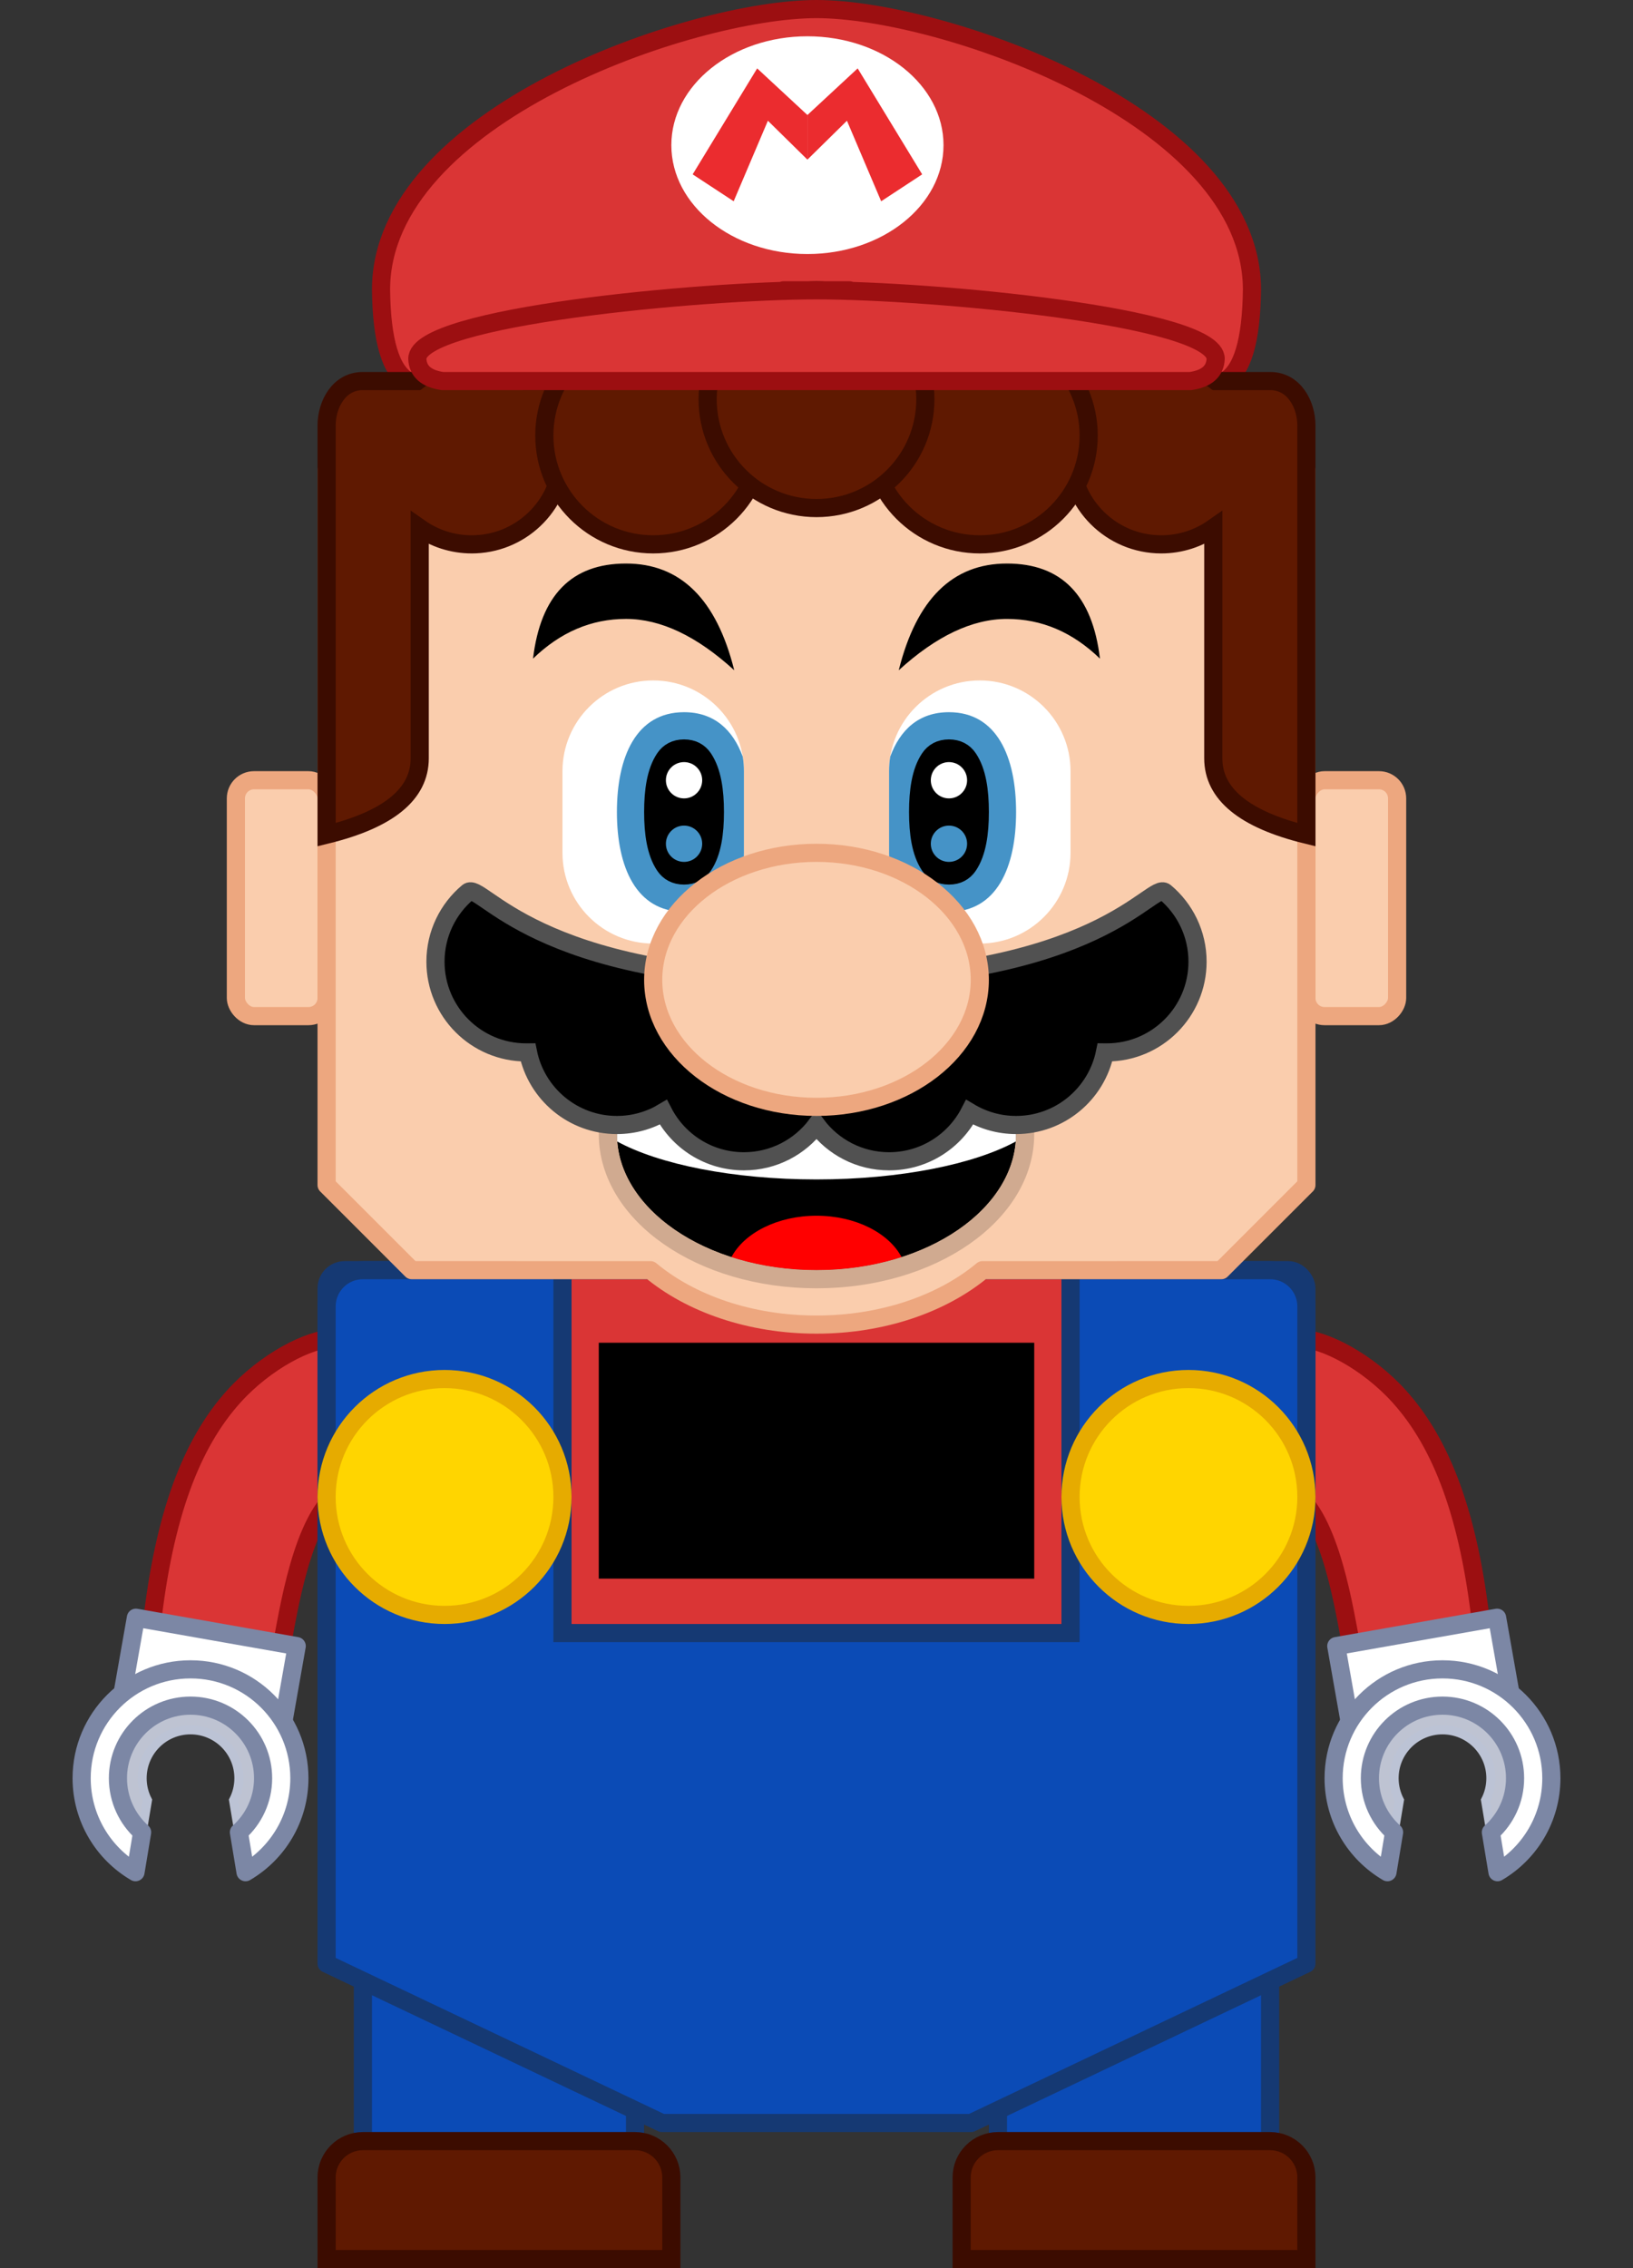 <?xml version="1.0" encoding="UTF-8"?>
<svg width="90px" height="125px" viewBox="0 0 90 125" version="1.1" xmlns="http://www.w3.org/2000/svg" xmlns:xlink="http://www.w3.org/1999/xlink">
    <rect x="0" y="0" width="90" height="125" fill="#333333" stroke="none"/>
    <!-- Generator: Sketch 59.1 (86144) - https://sketch.com -->
    <title>legomario-illustration</title>
    <desc>Created with Sketch.</desc>
    <g id="legomario-illustration" stroke="none" stroke-width="1" fill="none" fill-rule="evenodd">
        <g id="legomario" transform="translate(4, 0)">
            <g id="Group" transform="translate(0.5, 0.5)">
                <rect id="Rectangle" stroke="#153973" fill="#0B4BB6" stroke-linejoin="round" x="15.5" y="108.5" width="15" height="9"></rect>
                <rect id="Rectangle" stroke="#153973" fill="#0B4BB6" stroke-linejoin="round" transform="translate(58, 113) scale(-1, 1) translate(-58, -113) " x="50.5" y="108.5" width="15" height="9"></rect>
                <path d="M15.5,117.5 L30.5,117.5 C31.605,117.5 32.5,118.395 32.5,119.5 L32.5,124 L13.5,124 L13.5,119.5 C13.5,118.395 14.395,117.5 15.5,117.5 Z" id="Rectangle-Copy-3" stroke="#3C0C00" fill="#5F1901"></path>
                <path d="M50.5,117.5 L65.5,117.5 C66.605,117.5 67.5,118.395 67.5,119.5 L67.5,124 L48.5,124 L48.5,119.5 C48.5,118.395 49.395,117.5 50.5,117.5 Z" id="Rectangle-Copy-4" stroke="#3C0C00" fill="#5F1901"></path>
                <g id="arm-R" transform="translate(0, 73.274)">
                    <path d="M13.903,0 C12.531,0 10.121,1.268 8.396,3.172 C6.031,5.782 4.527,9.781 3.855,15.877 L10.938,17.338 C11.27,15.989 11.903,10.591 13.903,8.726 L13.903,0 Z" id="Path-8" stroke="#9C0F11" fill="#DA3535"></path>
                    <rect id="Rectangle" stroke="#7C87A5" fill="#FFFFFF" stroke-linejoin="round" transform="translate(6.987, 18.624) rotate(10) translate(-6.987, -18.624) " x="2.487" y="16.124" width="9" height="5"></rect>
                    <path d="M6,20.226 C8.209,20.226 10,22.017 10,24.226 C10,25.41 9.486,26.474 8.668,27.206 L8.374,25.441 C8.561,25.077 8.667,24.664 8.667,24.226 C8.667,22.753 7.473,21.559 6,21.559 C4.527,21.559 3.333,22.753 3.333,24.226 C3.333,24.664 3.439,25.077 3.626,25.441 L3.333,27.207 C2.515,26.475 2,25.41 2,24.226 C2,22.017 3.791,20.226 6,20.226 Z" id="Combined-Shape" stroke="#BCC3D5" stroke-width="0.5" fill="#BEC3D2"></path>
                    <path d="M6,18.226 C9.314,18.226 12,20.912 12,24.226 C12,26.434 10.808,28.363 9.032,29.405 L8.668,27.206 C9.486,26.474 10,25.41 10,24.226 C10,22.017 8.209,20.226 6,20.226 C3.791,20.226 2,22.017 2,24.226 C2,25.41 2.515,26.475 3.333,27.207 L2.968,29.405 C1.192,28.363 0,26.434 0,24.226 C0,20.912 2.686,18.226 6,18.226 Z" id="Combined-Shape" stroke="#7C87A5" fill="#FFFFFF" stroke-linejoin="round"></path>
                </g>
                <rect id="ear.-R" stroke="#EDA77F" fill="#FACDAD" stroke-linejoin="round" x="8.5" y="42.5" width="5" height="13" rx="1"></rect>
                <g id="arm-L" transform="translate(67.097, 73.274)">
                    <path d="M10.048,-3.55271368e-15 C8.676,-3.55271368e-15 6.267,1.268 4.542,3.172 C2.176,5.782 0.672,9.781 -8.8817842e-16,15.877 L7.083,17.338 C7.415,15.989 8.048,10.591 10.048,8.726 L10.048,-3.55271368e-15 Z" id="Path-8" stroke="#9C0F11" fill="#DA3535" transform="translate(5.024, 8.669) scale(-1, 1) translate(-5.024, -8.669) "></path>
                    <rect id="Rectangle" stroke="#7C87A5" fill="#FFFFFF" stroke-linejoin="round" transform="translate(6.916, 18.624) scale(-1, 1) rotate(10) translate(-6.916, -18.624) " x="2.416" y="16.124" width="9" height="5"></rect>
                    <path d="M7.903,20.226 C10.112,20.226 11.903,22.017 11.903,24.226 C11.903,25.41 11.389,26.474 10.571,27.206 L10.277,25.441 C10.464,25.077 10.57,24.664 10.57,24.226 C10.57,22.753 9.376,21.559 7.903,21.559 C6.43,21.559 5.236,22.753 5.236,24.226 C5.236,24.664 5.342,25.077 5.529,25.441 L5.236,27.207 C4.418,26.475 3.903,25.41 3.903,24.226 C3.903,22.017 5.694,20.226 7.903,20.226 Z" id="Combined-Shape" stroke="#BCC3D5" stroke-width="0.5" fill="#BEC3D2" transform="translate(7.903, 23.717) scale(-1, 1) translate(-7.903, -23.717) "></path>
                    <path d="M7.903,18.226 C11.217,18.226 13.903,20.912 13.903,24.226 C13.903,26.434 12.711,28.363 10.935,29.405 L10.571,27.206 C11.389,26.474 11.903,25.41 11.903,24.226 C11.903,22.017 10.112,20.226 7.903,20.226 C5.694,20.226 3.903,22.017 3.903,24.226 C3.903,25.41 4.418,26.475 5.236,27.207 L4.871,29.405 C3.095,28.363 1.903,26.434 1.903,24.226 C1.903,20.912 4.589,18.226 7.903,18.226 Z" id="Combined-Shape" stroke="#7C87A5" fill="#FFFFFF" stroke-linejoin="round" transform="translate(7.903, 23.663) scale(-1, 1) translate(-7.903, -23.663) "></path>
                </g>
                <rect id="ear-L" stroke="#EDA77F" fill="#FACDAD" stroke-linejoin="round" transform="translate(70, 49) scale(-1, 1) translate(-70, -49) " x="67.5" y="42.5" width="5" height="13" rx="1"></rect>
                <rect id="Rectangle" stroke="#153973" fill="#0B4BB6" stroke-linejoin="round" x="13.5" y="69.5" width="54" height="24" rx="1"></rect>
                <path d="M65.5,69.5 C66.605,69.5 67.5,70.395 67.5,71.5 L67.5,107.718 L49.021,116.5 L31.978,116.5 L13.5,107.718 L13.5,71.5 C13.5,70.395 14.395,69.5 15.5,69.5 L65.5,69.5 Z" id="pants" stroke="#153973" fill="#0B4BB6" stroke-linejoin="round"></path>
                <rect id="Rectangle" stroke="#153973" fill="#DA3535" x="26.5" y="69.5" width="28" height="20"></rect>
                <rect id="screen" fill="#000000" x="28.5" y="73.5" width="24" height="13"></rect>
                <path d="M67.5,25.413 L67.5,64.809 L62.809,69.5 L49.649,69.501 C47.448,71.336 44.166,72.5 40.5,72.5 C36.834,72.5 33.552,71.336 31.351,69.501 L18.191,69.5 L13.5,64.809 L13.5,25.413 L67.5,25.413 Z" id="face" stroke="#EDA77F" fill="#FACDAD" stroke-linejoin="round"></path>
                <g id="mouse" transform="translate(29.5, 54.5)">
                    <ellipse id="Oval" fill="#000000" cx="11" cy="7.5" rx="11" ry="7.5"></ellipse>
                    <path d="M11,1 C13.569,1 15.963,1.258 17.98,1.703 C20.434,3.079 22,5.165 22,7.5 C22,7.637 21.995,7.773 21.984,7.908 C19.679,9.165 15.621,10 11,10 C6.379,10 2.32,9.165 0.015,7.908 L0.004,7.714 L0.004,7.714 L0,7.5 C0,5.165 1.566,3.079 4.02,1.703 C6.037,1.258 8.431,1 11,1 Z" id="Combined-Shape" fill="#FFFFFF"></path>
                    <path d="M11,12 C13.152,12 14.986,12.951 15.691,14.286 C14.267,14.744 12.677,15 11,15 C9.323,15 7.733,14.744 6.31,14.286 C7.014,12.951 8.848,12 11,12 Z" id="Combined-Shape" fill="#FF0000"></path>
                    <ellipse id="Oval-Copy-10" stroke="#D0AA90" cx="11" cy="7.5" rx="11.5" ry="8"></ellipse>
                </g>
                <path d="M44.5,63.5 C46.434,63.5 48.111,62.402 48.941,60.796 C49.69,61.243 50.565,61.5 51.5,61.5 C53.919,61.5 55.937,59.782 56.399,57.499 L56.5,57.5 C59.261,57.5 61.5,55.261 61.5,52.5 C61.5,50.963 60.806,49.588 59.715,48.671 C58.965,48.041 56.121,53.5 40.499,53.5 C24.877,53.5 22.035,48.041 21.285,48.671 C20.194,49.588 19.5,50.963 19.5,52.5 C19.5,55.261 21.739,57.5 24.5,57.5 L24.601,57.499 C25.063,59.782 27.081,61.5 29.5,61.5 C30.435,61.5 31.31,61.243 32.059,60.796 C32.889,62.402 34.566,63.5 36.5,63.5 C38.136,63.5 39.589,62.714 40.501,61.499 C41.411,62.714 42.864,63.5 44.5,63.5 Z" id="mustache" stroke="#515151" fill="#000000"></path>
                <g id="eye-R" transform="translate(24.5, 30)">
                    <path d="M2,12 C2,9.239 4.239,7 7,7 C9.761,7 12,9.239 12,12 C12,14.761 12,13.739 12,16.5 C12,19.261 9.761,21.5 7,21.5 C4.239,21.5 2,19.261 2,16.5 C2,13.739 2,14.761 2,12 Z" id="Oval" fill="#FFFFFF"></path>
                    <path d="M8.7,8.75 C10.362,8.75 11.396,9.724 11.936,11.202 C11.978,11.462 12,11.728 12,12 L12,16.5 L12,16.5 C12,16.77 11.979,17.035 11.937,17.294 C11.398,18.775 10.362,19.75 8.7,19.75 C6.059,19.75 5,17.288 5,14.25 C5,11.212 6.058,8.75 8.7,8.75 Z" id="Combined-Shape" fill="#4593C7"></path>
                    <path d="M7,14.25 C7,13.095 7.144,12.024 7.635,11.293 C7.868,10.947 8.222,10.75 8.7,10.75 C9.178,10.75 9.532,10.947 9.765,11.293 C10.256,12.024 10.4,13.095 10.4,14.25 C10.4,15.405 10.256,16.476 9.765,17.206 C9.531,17.553 9.178,17.75 8.7,17.75 C8.222,17.75 7.869,17.553 7.635,17.206 C7.144,16.476 7,15.405 7,14.25 Z" id="Oval-Copy-7" stroke="#000000" fill="#000000"></path>
                    <circle id="Oval" fill="#FFFFFF" cx="8.7" cy="12.5" r="1"></circle>
                    <circle id="Oval-Copy-6" fill="#4593C7" cx="8.7" cy="16" r="1"></circle>
                    <path d="M0.377,5.798 C0.793,2.304 2.501,0.557 5.501,0.557 C8.5,0.557 10.489,2.517 11.466,6.438 C9.399,4.552 7.411,3.609 5.501,3.609 C3.591,3.609 1.883,4.339 0.377,5.798 Z" id="Path-7" fill="#000000"></path>
                </g>
                <g id="eye-L" transform="translate(44.1, 30.557)">
                    <path d="M0.4,11.443 C0.4,8.682 2.639,6.443 5.4,6.443 C8.161,6.443 10.4,8.682 10.4,11.443 C10.4,14.205 10.4,13.182 10.4,15.943 C10.4,18.705 8.161,20.943 5.4,20.943 C2.639,20.943 0.4,18.705 0.4,15.943 C0.4,13.182 0.4,14.205 0.4,11.443 Z" id="Oval" fill="#FFFFFF" transform="translate(5.4, 13.693) scale(-1, 1) translate(-5.4, -13.693) "></path>
                    <path d="M3.7,8.193 C6.342,8.193 7.4,10.656 7.4,13.693 C7.4,16.731 6.341,19.193 3.7,19.193 C2.038,19.193 1.002,18.218 0.463,16.738 C0.421,16.479 0.4,16.214 0.4,15.943 L0.4,15.943 L0.4,11.443 C0.4,11.172 0.422,10.905 0.463,10.646 C1.004,9.167 2.038,8.193 3.7,8.193 Z" id="Combined-Shape" fill="#4593C7"></path>
                    <path d="M2,13.693 C2,12.538 2.144,11.467 2.635,10.737 C2.868,10.39 3.222,10.193 3.7,10.193 C4.178,10.193 4.532,10.39 4.765,10.737 C5.256,11.467 5.4,12.538 5.4,13.693 C5.4,14.849 5.256,15.919 4.765,16.65 C4.531,16.996 4.178,17.193 3.7,17.193 C3.222,17.193 2.869,16.996 2.635,16.65 C2.144,15.919 2,14.849 2,13.693 Z" id="Oval" stroke="#000000" fill="#000000" transform="translate(3.7, 13.693) scale(-1, 1) translate(-3.7, -13.693) "></path>
                    <circle id="Oval" fill="#FFFFFF" transform="translate(3.7, 11.943) scale(-1, 1) translate(-3.7, -11.943) " cx="3.7" cy="11.943" r="1"></circle>
                    <circle id="Oval-Copy-6" fill="#4593C7" transform="translate(3.7, 15.443) scale(-1, 1) translate(-3.7, -15.443) " cx="3.7" cy="15.443" r="1"></circle>
                    <path d="M0.934,5.241 C1.35,1.747 3.058,-3.10862447e-15 6.058,-3.10862447e-15 C9.057,-3.10862447e-15 11.046,1.96 12.023,5.881 C9.956,3.995 7.968,3.053 6.058,3.053 C4.148,3.053 2.44,3.782 0.934,5.241 Z" id="Path-7" fill="#000000" transform="translate(6.478, 2.94) scale(-1, 1) translate(-6.478, -2.94) "></path>
                </g>
                <ellipse id="nose" stroke="#EDA77F" fill="#FACDAD" stroke-linejoin="round" cx="40.5" cy="53.5" rx="9" ry="7"></ellipse>
                <path d="M18.012,20.5 C17.037,19.971 16.533,18.293 16.5,15.466 C16.5,5.884 33.606,0 40.5,0 C47.394,0 64.5,5.884 64.5,15.466 C64.467,18.293 63.963,19.971 62.988,20.5 L40.5,20.5 L18.012,20.5 Z" id="hat" stroke="#9C0F11" fill="#DA3535"></path>
                <g id="hear" transform="translate(13.5, 15.5)" fill="#5F1901" stroke="#3C0C00">
                    <path d="M46,4 C47.126,4 48.165,4.372 49,5 L52,5 L52,5 C53.328,5 54,6.298 54,7.45 L54,30 L54,30 C50.579,29.161 48.868,27.758 48.868,25.792 L48.869,13.096 C48.057,13.666 47.067,14 46,14 C43.239,14 41,11.761 41,9 L41.001,8.919 L12.998,8.919 L13,9 C13,11.689 10.878,13.882 8.217,13.995 L8,14 C6.933,14 5.943,13.666 5.131,13.096 L5.132,25.792 L5.132,25.792 C5.132,27.758 3.421,29.161 0,30 L0,7.45 L0,7.45 C0,6.298 0.672,5 2,5 L5,5 C5.835,4.372 6.874,4 8,4 C9.126,4 10.165,4.372 11,5 L43,5 C43.835,4.372 44.874,4 46,4 Z" id="Combined-Shape"></path>
                    <circle id="Oval" cx="18" cy="8" r="6"></circle>
                    <circle id="Oval" transform="translate(36, 8) scale(-1, 1) translate(-36, -8) " cx="36" cy="8" r="6"></circle>
                    <circle id="Oval" cx="27" cy="6" r="6"></circle>
                </g>
                <path d="M40.5,20.5 L19.886,20.5 C18.992,20.371 18.53,19.962 18.5,19.272 C18.5,16.935 34.181,15.5 40.5,15.5 C46.82,15.5 34.18,15.5 40.5,15.5 C46.82,15.5 62.5,16.935 62.5,19.272 C62.47,19.962 62.008,20.371 61.114,20.5 L40.5,20.5" id="hat-copy" stroke="#9C0F11" fill="#DA3535"></path>
                <g id="M-mark" transform="translate(32.5, 1.5)">
                    <ellipse id="Oval" fill="#FFFFFF" cx="7.5" cy="6" rx="7.5" ry="6"></ellipse>
                    <polyline id="Path-2" fill="#EB2C2F" points="7.5 4.339 4.73 1.769 1.175 7.609 3.435 9.092 5.321 4.654 7.5 6.798"></polyline>
                    <polyline id="Path-2-Copy" fill="#EB2C2F" transform="translate(10.662, 5.431) scale(-1, 1) translate(-10.662, -5.431) " points="13.825 4.339 11.055 1.769 7.5 7.609 9.76 9.092 11.646 4.654 13.825 6.798"></polyline>
                </g>
                <circle id="button" stroke="#E6AB00" fill="#FFD500" transform="translate(61, 82) scale(-1, 1) translate(-61, -82) " cx="61" cy="82" r="6.5"></circle>
                <circle id="button" stroke="#E6AB00" fill="#FFD500" cx="20" cy="82" r="6.5"></circle>
            </g>
        </g>
    </g>
</svg>